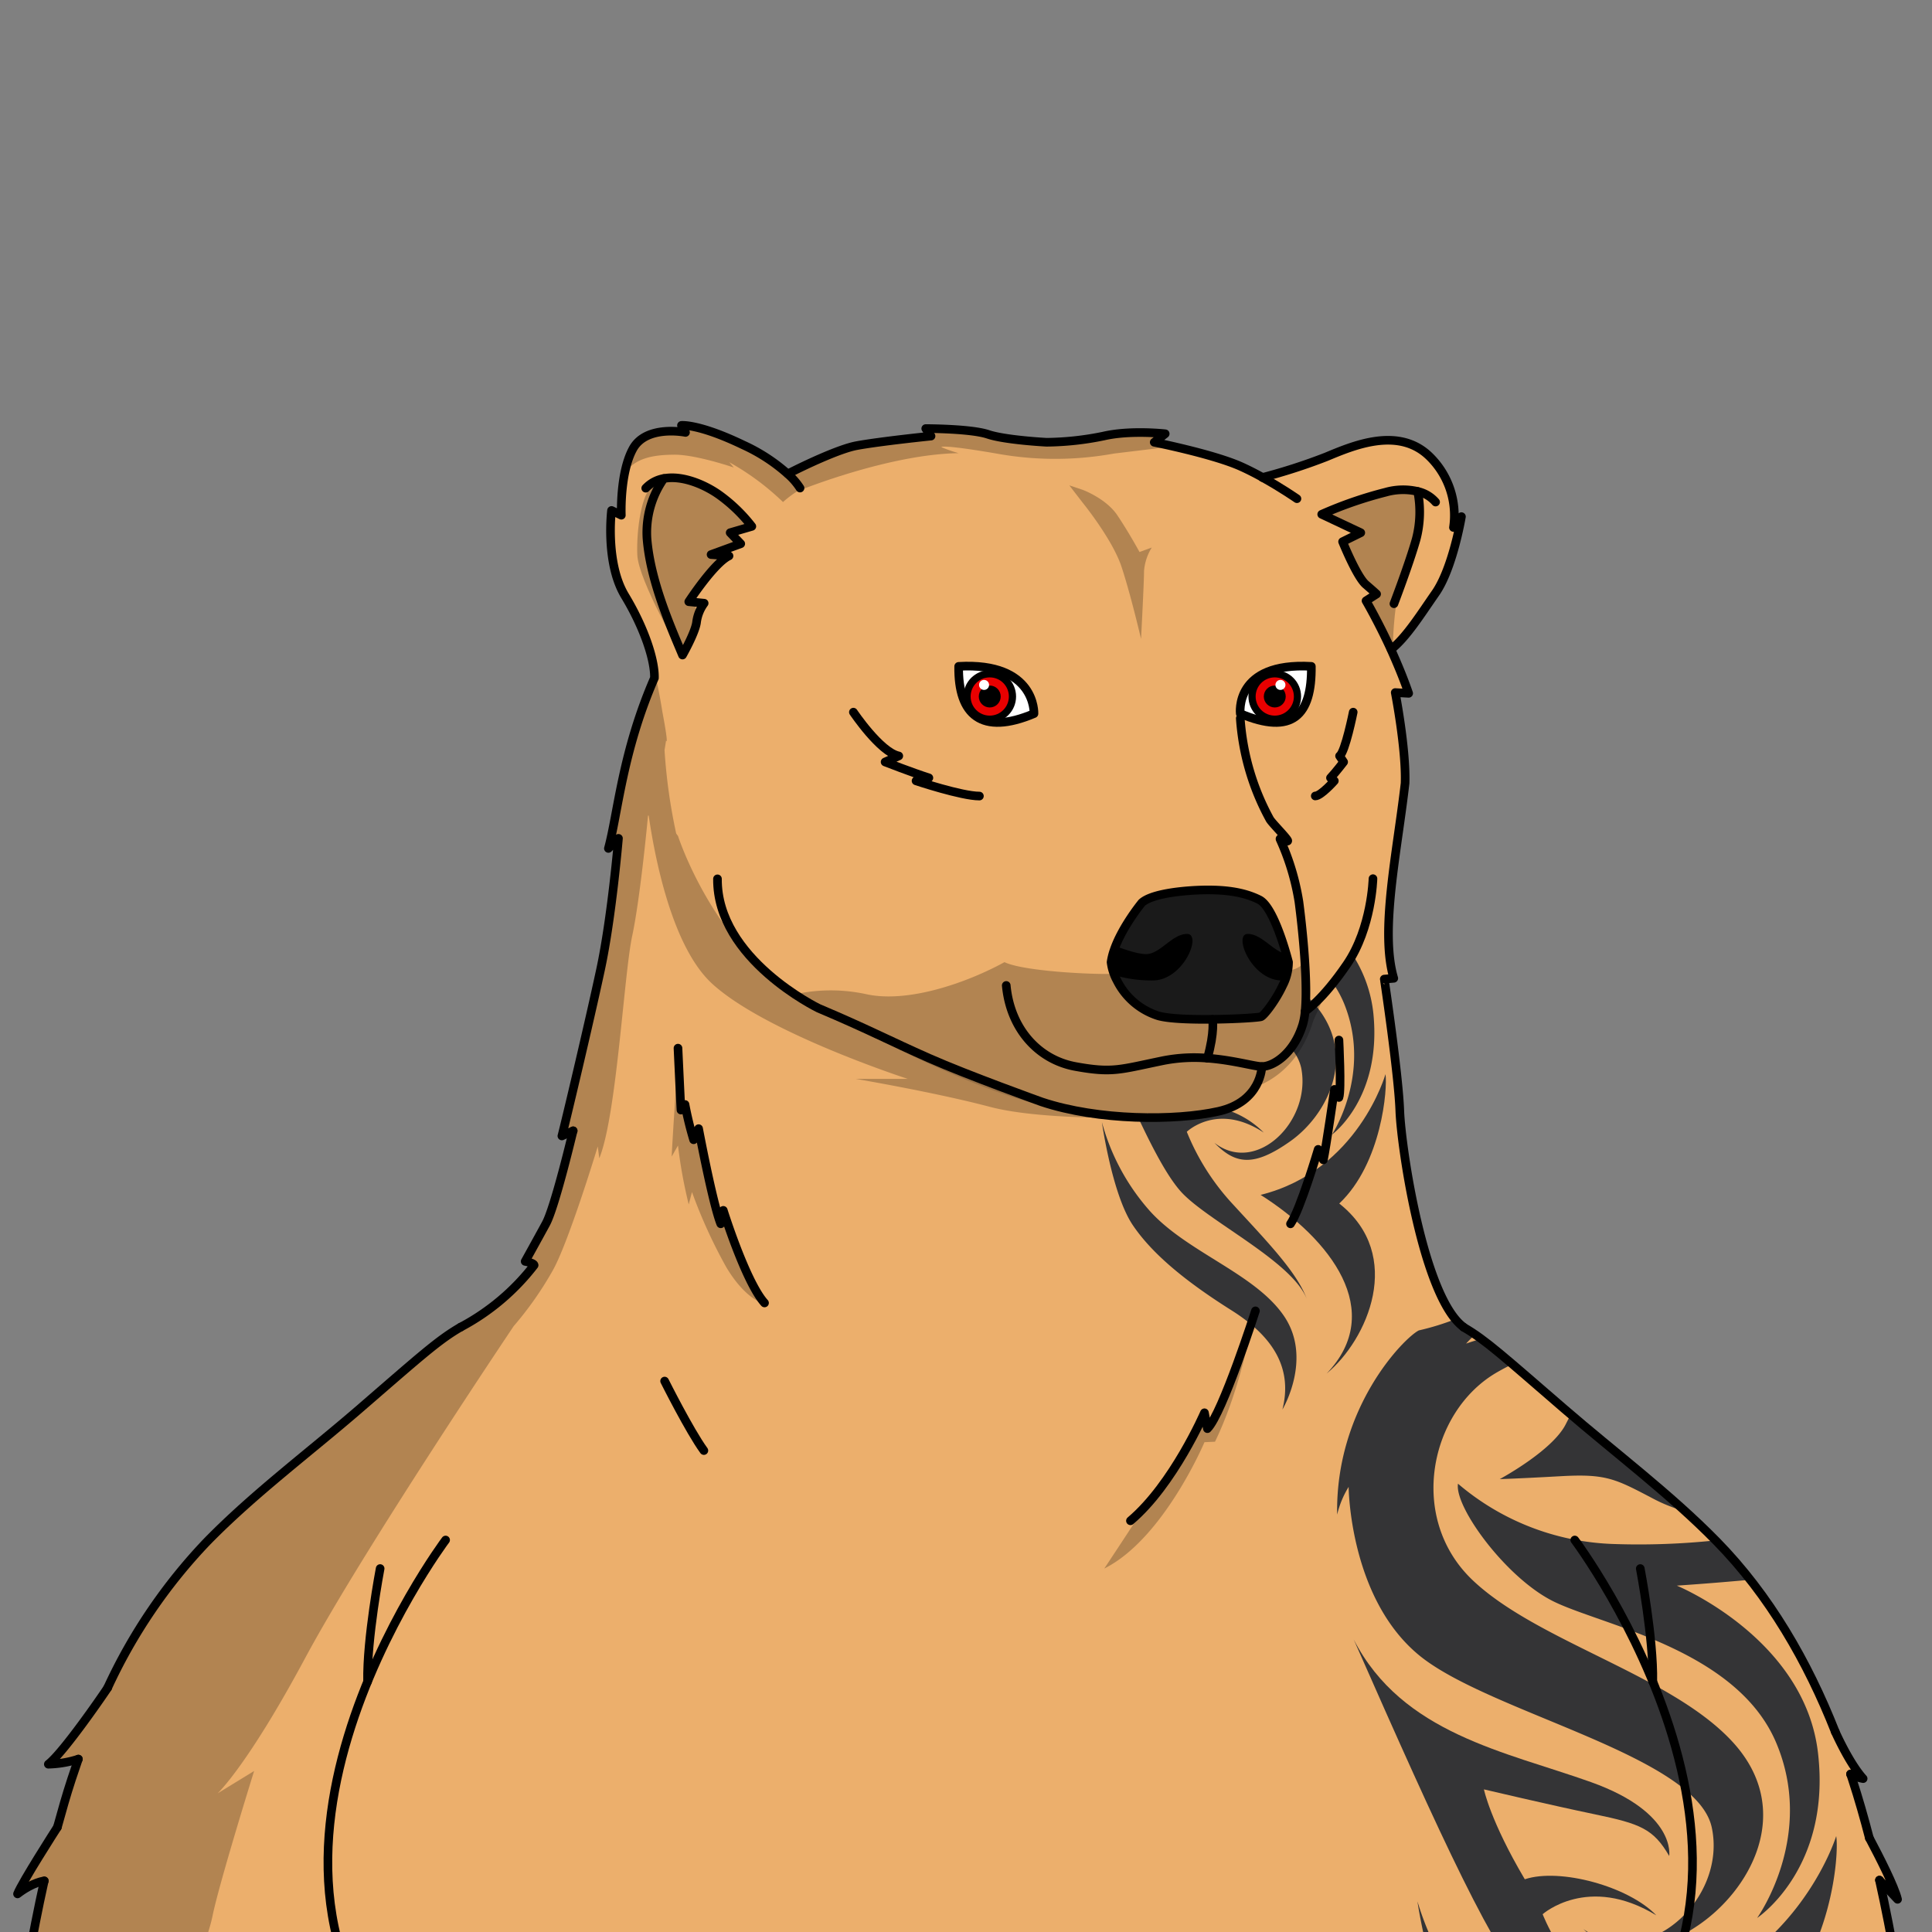 <svg xmlns="http://www.w3.org/2000/svg" viewBox="0 0 432 432">
  <rect x="0" y="0" width="432" height="432" fill="#808080" stroke="none"/>
  <defs>
    <style>.BUNTAI_BEAR_BODY_BEAR_BODY_52_cls-1{isolation:isolate;}.BUNTAI_BEAR_BODY_BEAR_BODY_52_cls-2{fill:#ecaf6c;}.BUNTAI_BEAR_BODY_BEAR_BODY_52_cls-3{fill:#343436;}.BUNTAI_BEAR_BODY_BEAR_BODY_52_cls-4{opacity:0.43;mix-blend-mode:multiply;}.BUNTAI_BEAR_BODY_BEAR_BODY_52_cls-5{opacity:0.57;}.BUNTAI_BEAR_BODY_BEAR_BODY_52_cls-6{fill:#1a1a1a;}.BUNTAI_BEAR_BODY_BEAR_BODY_52_cls-10,.BUNTAI_BEAR_BODY_BEAR_BODY_52_cls-7{fill:none;stroke:#000;stroke-linecap:round;}.BUNTAI_BEAR_BODY_BEAR_BODY_52_cls-7{stroke-linejoin:round;stroke-width:1.93px;}.BUNTAI_BEAR_BODY_BEAR_BODY_52_cls-8{fill:#fff;}.BUNTAI_BEAR_BODY_BEAR_BODY_52_cls-9{fill:#e90000;}.BUNTAI_BEAR_BODY_BEAR_BODY_52_cls-10{stroke-miterlimit:10;stroke-width:1.61px;}</style>
  </defs>
  <g class="BUNTAI_BEAR_BODY_BEAR_BODY_52_cls-1">
    <g id="body">
      <path class="BUNTAI_BEAR_BODY_BEAR_BODY_52_cls-2" d="M420.29,420.6l4,4.3c-.68-2.84-4-9.43-6.3-13.69-1.15-4.44-2.41-8.85-3.83-13.21-.12-.38-.25-.76-.38-1.14a9.59,9.59,0,0,0,2.82,1c-3.14-3.5-6.23-10.47-6.23-10.47h0c-6.19-15.7-14.74-30.51-26.5-42.54-10.42-10.66-22.8-19.9-34.07-29.64-13.54-11.71-17.61-15.42-22.58-18.3-8.95-6.51-14-40-14.27-48.37S309.62,219,309.62,219l2.12-.18c-3.13-10.55.75-28.1,2.53-43.63.25-7.68-2.2-20.26-2.2-20.26l2.95.17c-1.18-3.44-2.58-6.78-3.92-9.74,3.41-2.7,6.61-7.83,9.92-12.58,3.88-5.56,5.8-17.1,5.8-17.1l-1.75,2.42a18.42,18.42,0,0,0-5.24-15.76c-7-7-17.33-2.47-23.29,0A128.91,128.91,0,0,1,282.38,107h0c-1.53-.85-3.16-1.69-4.78-2.42-6.17-2.8-19.46-5.45-19.46-5.45l2.45-1.9s-7.76-.88-13.76.51A65.76,65.76,0,0,1,234,99.08s-9.24-.48-13.07-1.77S207,96,207,96l1.18,1.68s-11.48,1.18-16.65,2.14c-3.9.72-11.77,4.45-15.36,6.3a39.51,39.51,0,0,0-9.86-6.41c-10-4.79-13.84-4.39-13.84-4.39l.9,1.57s-8.77-1.79-11.76,3.67S139,115.42,139,115.42l-2.19-1.06s-1.47,11.7,3,19.08,6.71,14.57,6.59,18.39c-7.2,16.55-8.16,30.28-10.29,38.1l2.25-2.25s-1.5,17.5-4,29.32-7.89,34.35-8.65,37.22l2.52-1.17c-.14.52-4.08,17.1-6.08,20.76s-4.64,8.43-4.64,8.43,1.87.33,2,.85A50.79,50.79,0,0,1,103,296.94c-5,2.88-9,6.59-22.58,18.3-11.27,9.74-23.65,19-34.07,29.64a119.81,119.81,0,0,0-22.24,32.71h0c-.29.43-9.7,14.3-13.25,17.06a23.88,23.88,0,0,0,6.72-1.14c-.52,1.49-1,3-1.51,4.47-1.16,3.57-2.21,7.16-3.18,10.77h0c-.27.41-7.88,12.27-8.91,14.9,3.5-2.68,6-2.91,6-2.91-2.76,12.39-4.8,25-6.83,37.5l80.74-.06h.25c77.32,0,192.89-.11,268.13-.08h.28c44.33,0,74.59.05,74.66.14C425.12,445.68,423.07,433.05,420.29,420.6ZM286.87,220.5c-1.6,3.46-4.19,6.76-4.85,7-1,.39-18.34,1.24-23.07-.22a15.53,15.53,0,0,1-9.13-7.83,11.47,11.47,0,0,1-1.34-4.16,14.35,14.35,0,0,1,.66-2.66c1.78-5.24,6.21-10.62,6.21-10.62,2.47-2.26,10.69-2.87,14.74-2.87s8.05.45,11.54,2.2c3,1.48,5.61,10.55,6.33,13.21.13.47.2.74.2.74A11.48,11.48,0,0,1,286.87,220.5Z" />
      <path class="BUNTAI_BEAR_BODY_BEAR_BODY_52_cls-3" d="M379.19,430.86c-12.27,8-18.27,6.95-25.12.49,13.85,9.93,32.11-6.57,28.69-22.7S333.1,383,317.4,370.19s-15.84-37.72-15.84-37.72a20.91,20.91,0,0,0-2.57,6.2c-.42-23.94,15-39.57,18.27-41.19a57.86,57.86,0,0,0,8.12-2.49,10.75,10.75,0,0,0,1.84,1.76c.89.52,1.76,1.07,2.66,1.69a18.52,18.52,0,0,0-2.06,2s1-.38,3.39-1.08c1.91,1.4,4.08,3.17,7,5.65-1.19.58-2.38,1.21-3.54,1.88-15,8.69-20,32.51-5.43,46.4s44.81,21.34,58.42,36.48S391.46,422.85,379.19,430.86Z" />
      <path class="BUNTAI_BEAR_BODY_BEAR_BODY_52_cls-3" d="M376.84,337.94a35.18,35.18,0,0,1-7.36-2.93c-8.34-4.37-10.38-5.49-20.44-4.93s-13.69.65-13.69.65,11.77-6.32,14.76-12.28l1.11-2.18C359.63,323.46,368.59,330.42,376.84,337.94Z" />
      <path class="BUNTAI_BEAR_BODY_BEAR_BODY_52_cls-3" d="M392.9,428.86c.4-.56,13.05-18.62,4.2-39.32-9-21-39.6-26.24-50.09-31.64s-21.83-21-21-26.14a56.35,56.35,0,0,0,35,13.49,163.54,163.54,0,0,0,22.55-.81l.25.25a100.91,100.91,0,0,1,7.47,8.55c-8.16.77-16.34,1.31-16.34,1.31s28.73,11.79,31.59,37.6C409.4,417.58,393.36,428.55,392.9,428.86Z" />
      <path class="BUNTAI_BEAR_BODY_BEAR_BODY_52_cls-3" d="M403.17,458l-18.78,0a97.07,97.07,0,0,0-15.05-10.72c32.25-7.44,41.24-36.72,41.24-36.72.71,4.22-1.14,27.05-15.27,39.33A30.33,30.33,0,0,1,403.17,458Z" />
      <path class="BUNTAI_BEAR_BODY_BEAR_BODY_52_cls-3" d="M373.24,415c-3.53-6.08-6.47-7.2-16.6-9.31s-24.83-5.58-24.83-5.58,1.43,7.07,9.14,20.1c7.84-2.61,23.26,1.61,29.4,8.06-15.26-9.3-25.41-.25-25.41-.25s4.14,10.92,15.41,22.21c2.66,2.67,5.27,5.24,7.75,7.73h-8.5c-6.77-4.25-13.13-8.24-16.51-11.7-8.85-9.06-20.55-34.61-40.39-79.65,10.85,21.09,34,25.06,53.09,31.89S373.24,415,373.24,415Z" />
      <path class="BUNTAI_BEAR_BODY_BEAR_BODY_52_cls-3" d="M339.73,457.94H328.39c-.45-.55-.88-1.11-1.29-1.67-6.63-9-10-29.82-10.15-31.11a65.26,65.26,0,0,0,15.83,26.92A53.31,53.31,0,0,0,339.73,457.94Z" />
      <path class="BUNTAI_BEAR_BODY_BEAR_BODY_52_cls-3" d="M294.28,224.93c9.21,11.15,2.57,24.35-5.74,30.24s-12.36,5.12-17,.36c9.37,7.31,21.74-4.84,19.42-16.71a9.9,9.9,0,0,0-2.32-4.46,17,17,0,0,0,2.63-5.23,15.12,15.12,0,0,0,.54-3c.11-1.09.16-2.32.17-3.62a23.11,23.11,0,0,1,1.88,2Q294.08,224.69,294.28,224.93Z" />
      <path class="BUNTAI_BEAR_BODY_BEAR_BODY_52_cls-3" d="M297.82,253.71s8.93-13.48,2.85-29a23.17,23.17,0,0,0-2.64-4.89c1-1.19,2-2.59,3.11-4.23a24.47,24.47,0,0,0,1.29-2.12,29.81,29.81,0,0,1,4.66,13.16C309,245.67,297.82,253.71,297.82,253.71Z" />
      <path class="BUNTAI_BEAR_BODY_BEAR_BODY_52_cls-3" d="M309.8,240.18s-6.09,21.56-27.92,27c15.55,9.87,28.11,25.95,14.78,39.93,9.08-7.5,17.49-26.4,2.8-38C309,260.1,310.28,243.29,309.8,240.18Z" />
      <path class="BUNTAI_BEAR_BODY_BEAR_BODY_52_cls-3" d="M292.21,290.48C289,282.06,270,273,264.1,266.5c-2.71-3-5.81-8.52-9.64-16.7a77.71,77.71,0,0,0,18-1.34c.52-.12,1-.25,1.49-.4a20.35,20.35,0,0,1,8.63,5.19c-10.33-6.85-17.21-.18-17.21-.18a52.76,52.76,0,0,0,10.44,16.35C283.18,277.47,290,284.41,292.21,290.48Z" />
      <path class="BUNTAI_BEAR_BODY_BEAR_BODY_52_cls-3" d="M286.75,315.18s6.82-11.37.37-20.89-21.67-14.25-30-23.5a49.19,49.19,0,0,1-10.73-19.87s2.25,16.1,6.89,23S266,287.09,275.38,293,289.07,306,286.75,315.18Z" />
      <g class="BUNTAI_BEAR_BODY_BEAR_BODY_52_cls-4">
        <path class="BUNTAI_BEAR_BODY_BEAR_BODY_52_cls-5" d="M151.6,236.27s-1.24,18.24-1.41,22.34l1.41-2.47A107.73,107.73,0,0,0,154,269.31l.73-2.76a114,114,0,0,0,7.65,16.77c4.17,7,8,8,8,8l-8.1-19-2.14-2s-3.8-17.18-3.8-17.14-2.22.32-2.22.32l-.62-5.8-1.29-.67Z" />
        <path class="BUNTAI_BEAR_BODY_BEAR_BODY_52_cls-5" d="M148.7,106.82s9.23.79,13.76,4.81,5.09,5.82,5.09,5.82l-1.93.94-1.3,1.32v2.56l-3.59,1.83s2,1.32,1.73,1.37-6.57,5.76-7.59,7.79.64,1.61.64,1.61.2,5.38.08,5.83-2.42,4.73-2.42,4.73l-.73,1s-9.73-16.65-9.94-22.39,1-13.87,3.47-15.48l2.47-1.6Z" />
        <path class="BUNTAI_BEAR_BODY_BEAR_BODY_52_cls-5" d="M179.06,109.55s19.78-8,35.31-8.22a31,31,0,0,1-3.88-1.35s-.26-.76,13.33,1.61a73.17,73.17,0,0,0,25.24-.17l12.83-1.55-3.29-3s-7,.44-14.62,1.21-11.12,1.69-18.22-.51A34.37,34.37,0,0,0,212.94,96s-4.48,0-4.73-.1-.68,1.54-.68,1.54a138,138,0,0,0-16,2.2c-6.93,1.51-15.36,5.65-15.36,5.65l1.09,2.36Z" />
        <path class="BUNTAI_BEAR_BODY_BEAR_BODY_52_cls-5" d="M296.68,221.49s-2,4.43-3,6.68c-3.69,12.38-13,14.83-13,14.83l1.68-4.33s6-.82,7.77-6.11a36.61,36.61,0,0,0,2-8.33S294.54,224.86,296.68,221.49Z" />
        <path class="BUNTAI_BEAR_BODY_BEAR_BODY_52_cls-5" d="M291.75,215.09A5.22,5.22,0,0,1,288,217c-12.3,2.72-17.32,2.84-38.92.67-.79.37-19.5-.19-24.48-2.53-8.52,4.67-21.52,9.14-30.72,7.2a37.49,37.49,0,0,0-16.21,0s38.1,22.09,57.79,25.24,35,3.26,40.62-.31,6-7.95,6-7.95,2.7-.58,6.06-5S292,221.49,292,221.49Z" />
        <path class="BUNTAI_BEAR_BODY_BEAR_BODY_52_cls-5" d="M242.14,112.47s6.58,8.11,8.61,14.19,4.39,16.2,4.39,16.2.67-12.66.67-15.19a11.62,11.62,0,0,1,1.73-5.24l-2.74,1s-2.49-4.56-5-8.27-7.7-5.63-7.7-5.63l-3-1Z" />
        <path class="BUNTAI_BEAR_BODY_BEAR_BODY_52_cls-5" d="M178.75,108.72v.83a24.52,24.52,0,0,0-3.67,2.71,57.45,57.45,0,0,0-12-8.9l1,1.18s-8.48-2.91-13.33-2.87-8.59.77-11,4c2.46-7,3.18-8.63,7.53-9.31s5.36-.4,5.36-.4l1-1.37a77,77,0,0,1,14,5.69A41.75,41.75,0,0,1,178.75,108.72Z" />
        <path class="BUNTAI_BEAR_BODY_BEAR_BODY_52_cls-5" d="M317.45,110.28s-7.66-2.09-14.62,1.22l-7,3.3,7.44,3.81-3.37,2.76s3.39,8,4.62,9.11a12,12,0,0,0,2.81,1.84l-1.69,3.06,5.8,8.89s.22-9,1.63-13S319.83,117.93,317.45,110.28Z" />
        <path class="BUNTAI_BEAR_BODY_BEAR_BODY_52_cls-5" d="M270.11,318.32l-1.75-1.41-1.61,3.6c-1.62,3.61-12.29,18.74-12.29,18.74s-2.47,3.83-7.54,11.48c13.28-6.64,22.4-28.25,22.4-28.25l2.36-.11c6-12.38,8.46-27.48,8.46-27.48s-2.15,5.76-4.29,11.57A84.06,84.06,0,0,1,270.11,318.32Z" />
        <path class="BUNTAI_BEAR_BODY_BEAR_BODY_52_cls-5" d="M257.54,249.84s-12.87.06-23.76-3.41a309.28,309.28,0,0,1-36.55-14.52c-11.64-5.57-20.59-9.54-26.27-14.88-13.62-12.27-19.36-30.11-19.36-30.11l-.4-.54a124.52,124.52,0,0,1-2.61-18.68c.16-.84.34-2.1.34-2.1s.7,1.63-.82-6.42a120.15,120.15,0,0,0-2.7-12.72l.72,4.63a137.83,137.83,0,0,0-6,17.65,115.1,115.1,0,0,0-3.8,20l1.92-.48s-1,11.61-2.61,22.24a168.15,168.15,0,0,1-5,21.59l-4.35,21.67,1.73-1s-.26,1.14-2.87,10.38a106.58,106.58,0,0,1-8,19l1.92,1.3a96,96,0,0,1-16.67,14.1l-1.86.64L98.32,300c-.43.24-.86.48-1.3.71l.29.14c-6.14,5.16-20.17,17-33.68,28.42-18,15.24-32.56,32.62-39.94,48.71A53.25,53.25,0,0,1,10.8,393.89l6.41.35-4.38,14.34C7.64,417.79,4.63,423,4.63,423l4.77-2.29-2.82,16.5L3.92,458H44.35l1-18.23L41,444.22s5-8.39,6.53-15.85S56.82,396,56.82,396l-8.16,5s6.64-6.14,19.58-30.26,46.62-74.21,46.62-74.21a76.68,76.68,0,0,0,8.55-12.12c3.57-6,10.25-28.06,10.25-28.06L134,259c3.88-9.46,5.5-41,7.36-49.72s3.54-26.92,3.54-26.92l.15,0c1.38,9.53,5.24,29.41,14.2,37.61,12,11,43.72,21.27,43.72,21.27H191.33s17.72,3,30,6.25S257.54,249.84,257.54,249.84Z" />
      </g>
      <path class="BUNTAI_BEAR_BODY_BEAR_BODY_52_cls-6" d="M288.12,215.12a11.48,11.48,0,0,1-1.29,5.19c-1.6,3.46-4.19,6.76-4.85,7-1,.39-18.34,1.24-23.07-.22a15.53,15.53,0,0,1-9.13-7.83,11.47,11.47,0,0,1-1.34-4.16,14.35,14.35,0,0,1,.66-2.66c1.78-5.24,6.21-10.62,6.21-10.62,2.47-2.26,10.69-2.87,14.74-2.87s8.05.45,11.54,2.2c3,1.48,5.61,10.55,6.33,13.21C288.05,214.85,288.12,215.12,288.12,215.12Z" />
      <path class="BUNTAI_BEAR_BODY_BEAR_BODY_52_cls-7" d="M282.33,106.76c-1.53-.85-3.16-1.69-4.78-2.42-6.17-2.8-19.46-5.45-19.46-5.45l2.45-1.9s-7.76-.88-13.76.51A65.76,65.76,0,0,1,234,98.89s-9.24-.48-13.07-1.77S207,95.83,207,95.83l1.18,1.68s-11.48,1.18-16.65,2.14c-3.9.72-11.77,4.45-15.36,6.3" />
      <path class="BUNTAI_BEAR_BODY_BEAR_BODY_52_cls-7" d="M290,111.51s-3.42-2.38-7.7-4.75" />
      <path class="BUNTAI_BEAR_BODY_BEAR_BODY_52_cls-7" d="M311.06,145.2c3.41-2.7,6.61-7.83,9.92-12.58,3.88-5.56,5.8-17.1,5.8-17.1L325,117.94a18.42,18.42,0,0,0-5.24-15.76c-7-7-17.33-2.47-23.29,0a128.91,128.91,0,0,1-14.16,4.58h0" />
      <path class="BUNTAI_BEAR_BODY_BEAR_BODY_52_cls-7" d="M321,112.26a7.39,7.39,0,0,0-4-2.37h0a14.25,14.25,0,0,0-7.17.17A89.3,89.3,0,0,0,295.54,115l8.73,4.12-4.06,2s3.15,7.82,5.18,9.57,2.42,2.14,2.42,2.14l-2.36,1.51s2.7,4.6,5.61,10.95c1.34,3,2.74,6.3,3.92,9.74l-3-.17s2.45,12.58,2.2,20.26c-1.78,15.53-5.66,33.08-2.53,43.63l-2.12.18S312.69,240,313,248.38s5.32,41.86,14.27,48.37" />
      <path class="BUNTAI_BEAR_BODY_BEAR_BODY_52_cls-7" d="M103,296.75a50.79,50.79,0,0,0,16.43-13.85c-.08-.52-2-.85-2-.85s2.62-4.72,4.64-8.43,5.94-20.24,6.08-20.76" />
      <path class="BUNTAI_BEAR_BODY_BEAR_BODY_52_cls-7" d="M128.17,252.85h0L125.64,254c.76-2.87,6.12-25.41,8.65-37.22s4-29.32,4-29.32l-2.25,2.25c2.13-7.82,3.09-21.55,10.29-38.1.12-3.82-2.13-11-6.59-18.39s-3-19.08-3-19.08l2.19,1.06s-.39-9.39,2.59-14.84,11.76-3.67,11.76-3.67l-.9-1.57s3.88-.4,13.84,4.39a39.51,39.51,0,0,1,9.86,6.41,15,15,0,0,1,2.81,3.21" />
      <path class="BUNTAI_BEAR_BODY_BEAR_BODY_52_cls-7" d="M148.44,107a21.06,21.06,0,0,0-3.77,13.42c.74,9.4,5.18,19.48,7.94,26.05,0,0,2.93-5.16,3.15-7.42a9.24,9.24,0,0,1,1.69-4.17l-3.44-.34s5.64-8.66,9-10.24L159,124l6.63-2.42-2.36-2.47,4.84-1.41a35.49,35.49,0,0,0-7.14-6.93C157.84,108.49,152.69,106.19,148.44,107Z" />
      <path class="BUNTAI_BEAR_BODY_BEAR_BODY_52_cls-7" d="M144.39,109.16a7.29,7.29,0,0,1,4.05-2.17" />
      <path class="BUNTAI_BEAR_BODY_BEAR_BODY_52_cls-7" d="M317,109.89a23.84,23.84,0,0,1-.36,10.75c-1.57,5.51-4.95,14.35-4.95,14.35" />
      <path class="BUNTAI_BEAR_BODY_BEAR_BODY_52_cls-7" d="M277.33,160.62a54.65,54.65,0,0,0,6.58,22.53c.43.8,3.55,3.9,4,4.75.34.68-2-.92-1.66-.2a54.51,54.51,0,0,1,4.19,13.92s2.2,16.13,1.39,24.49a15.12,15.12,0,0,1-.54,3c-2,6.5-6.59,9.37-9.12,9.37-1.66,0-6.37-1.44-12.17-1.87a36,36,0,0,0-9.78.52c-9.79,2-11.34,2.87-19.72,1.35S225.9,230,225,220.35" />
      <path class="BUNTAI_BEAR_BODY_BEAR_BODY_52_cls-7" d="M307,196.47s-.26,11-5.83,19.16-9.33,10.48-9.33,10.48" />
      <path class="BUNTAI_BEAR_BODY_BEAR_BODY_52_cls-7" d="M282.15,238.5s-.09,7.85-9.71,10-26.84,2.11-39.5-2.11c0,0-16.46-5.91-25.24-9.79s-13.84-6.58-24.65-11.14c0,0-22.79-11-22.62-28.95" />
      <path class="BUNTAI_BEAR_BODY_BEAR_BODY_52_cls-7" d="M151.6,234.37s.56,12.15.67,13.84l.9-1.24a74.67,74.67,0,0,0,1.92,7.88l1.12-2.48s3.15,16.77,4.95,21.27l.57-3s5,16,9.22,20.7" />
      <path class="BUNTAI_BEAR_BODY_BEAR_BODY_52_cls-7" d="M299.39,232.56s.58,11.26,0,12.84l-1-1.81s-1.92,13.17-2.48,15.76L294.75,257s-4.05,13.62-6.19,16.65" />
      <path class="BUNTAI_BEAR_BODY_BEAR_BODY_52_cls-7" d="M148.61,308.81s5.58,11.15,8.78,15.54" />
      <path class="BUNTAI_BEAR_BODY_BEAR_BODY_52_cls-7" d="M249.78,219.28a15.53,15.53,0,0,0,9.13,7.83c4.73,1.46,22.06.61,23.07.22.66-.26,3.25-3.56,4.85-7a11.48,11.48,0,0,0,1.29-5.19s-.07-.27-.2-.74c-.72-2.66-3.37-11.73-6.33-13.21-3.49-1.75-7.49-2.2-11.54-2.2s-12.27.61-14.74,2.87c0,0-4.43,5.38-6.21,10.62a14.35,14.35,0,0,0-.66,2.66A11.47,11.47,0,0,0,249.78,219.28Z" />
      <path class="BUNTAI_BEAR_BODY_BEAR_BODY_52_cls-7" d="M271.12,227.93s.54,2.76-1.14,8.7h0" />
      <path class="BUNTAI_BEAR_BODY_BEAR_BODY_52_cls-7" d="M280.72,293.11s-7.37,23-10.74,26.34l-.66-3.55s-6.92,16-16.55,24.15" />
      <path class="BUNTAI_BEAR_BODY_BEAR_BODY_52_cls-7" d="M190.82,159.24s6,8.95,10.15,9.79l-3.06,1.35s6.08,2.37,9.79,3.55l-2.87.67S215,178,219,178" />
      <path class="BUNTAI_BEAR_BODY_BEAR_BODY_52_cls-7" d="M302.58,159.24s-1.79,8.95-3.05,9.79l.91,1.35s-1.82,2.37-2.94,3.55l.86.67s-3,3.38-4.26,3.38" />
      <path class="BUNTAI_BEAR_BODY_BEAR_BODY_52_cls-7" d="M12.83,408.58c1-3.61,2-7.2,3.18-10.77.49-1.49,1-3,1.51-4.47" />
      <path class="BUNTAI_BEAR_BODY_BEAR_BODY_52_cls-7" d="M24.07,377.4a119.81,119.81,0,0,1,22.24-32.71c10.42-10.66,22.8-19.9,34.07-29.64C93.92,303.34,98,299.63,103,296.75" />
      <path class="BUNTAI_BEAR_BODY_BEAR_BODY_52_cls-7" d="M413.79,396.67c.13.38.26.76.38,1.14,1.42,4.36,2.68,8.77,3.83,13.21" />
      <path class="BUNTAI_BEAR_BODY_BEAR_BODY_52_cls-7" d="M420.25,420.41c2.78,12.45,4.83,25.08,6.87,37.67-.07-.09-30.33-.13-74.66-.14h-.28c-75.24,0-190.81,0-268.13.08H83.8l-80.74.06c2-12.54,4.07-25.11,6.83-37.5" />
      <path class="BUNTAI_BEAR_BODY_BEAR_BODY_52_cls-7" d="M327.22,296.75c5,2.88,9,6.59,22.58,18.3,11.27,9.74,23.65,19,34.07,29.64,11.76,12,20.31,26.84,26.5,42.54" />
      <path class="BUNTAI_BEAR_BODY_BEAR_BODY_52_cls-7" d="M17.53,393.34h0a23.88,23.88,0,0,1-6.72,1.14c3.55-2.76,13-16.63,13.25-17.06h0" />
      <path class="BUNTAI_BEAR_BODY_BEAR_BODY_52_cls-7" d="M12.83,408.58h0c-.27.41-7.88,12.27-8.91,14.9,3.5-2.68,6-2.91,6-2.91" />
      <path class="BUNTAI_BEAR_BODY_BEAR_BODY_52_cls-7" d="M410.37,387.23h0s3.09,7,6.23,10.47a9.59,9.59,0,0,1-2.82-1" />
      <path class="BUNTAI_BEAR_BODY_BEAR_BODY_52_cls-7" d="M418,411c2.26,4.26,5.62,10.85,6.3,13.69l-4.05-4.3" />
      <path class="BUNTAI_BEAR_BODY_BEAR_BODY_52_cls-7" d="M99.64,344.35S42.32,420.72,96.85,467c26.56,22.26,83.29,5.67,83.29,5.67" />
      <path class="BUNTAI_BEAR_BODY_BEAR_BODY_52_cls-7" d="M85,350.73s-3,15.7-2.81,25.29" />
      <path class="BUNTAI_BEAR_BODY_BEAR_BODY_52_cls-7" d="M352.12,344.35s57.33,76.37,2.8,122.63c-26.56,22.26-83.29,5.67-83.29,5.67" />
      <path class="BUNTAI_BEAR_BODY_BEAR_BODY_52_cls-7" d="M366.77,350.73s3,15.7,2.8,25.29" />
      <path class="BUNTAI_BEAR_BODY_BEAR_BODY_52_cls-8" d="M277.56,159.51S276.1,147.89,293.44,149C293.58,159.85,289.26,164.46,277.56,159.51Z" />
      <path class="BUNTAI_BEAR_BODY_BEAR_BODY_52_cls-7" d="M277.33,159.57S275.88,148,293.22,149C293.36,159.91,289,164.51,277.33,159.57Z" />
      <path class="BUNTAI_BEAR_BODY_BEAR_BODY_52_cls-9" d="M283.74,150.83a5.07,5.07,0,1,0,6.2,3.61A5.07,5.07,0,0,0,283.74,150.83Z" />
      <circle cx="285.04" cy="155.74" r="2.45" />
      <circle class="BUNTAI_BEAR_BODY_BEAR_BODY_52_cls-8" cx="286.31" cy="153.15" r="1.12" />
      <circle class="BUNTAI_BEAR_BODY_BEAR_BODY_52_cls-10" cx="285.04" cy="155.74" r="5.08" />
      <path class="BUNTAI_BEAR_BODY_BEAR_BODY_52_cls-8" d="M231,159.51s.5-11.62-16.84-10.56C214,159.85,219.28,164.46,231,159.51Z" />
      <path class="BUNTAI_BEAR_BODY_BEAR_BODY_52_cls-7" d="M231.2,159.57S231.7,148,214.36,149C214.21,159.91,219.5,164.51,231.2,159.57Z" />
      <path class="BUNTAI_BEAR_BODY_BEAR_BODY_52_cls-9" d="M222.61,150.83a5.07,5.07,0,1,1-6.21,3.61A5.07,5.07,0,0,1,222.61,150.83Z" />
      <circle cx="221.31" cy="155.74" r="2.45" />
      <circle class="BUNTAI_BEAR_BODY_BEAR_BODY_52_cls-8" cx="220.04" cy="153.15" r="1.12" />
      <circle class="BUNTAI_BEAR_BODY_BEAR_BODY_52_cls-10" cx="221.31" cy="155.74" r="5.08" />
      <path d="M265.43,208.83c-3.37,0-6,4.51-9.16,4.51-1.84,0-4.92-1.05-7.17-1.93a14.45,14.45,0,0,0-.66,2.65,11.5,11.5,0,0,0,1.34,4.17,29.91,29.91,0,0,0,8.12,1C264.71,219.08,268.82,208.83,265.43,208.83Z" />
      <path d="M288.12,214.06s-.07-.27-.2-.73c-3-.22-5.64-4.5-8.92-4.5s.72,10.25,7.53,10.41h.3A11.45,11.45,0,0,0,288.12,214.06Z" />
    </g>
  </g>
</svg>